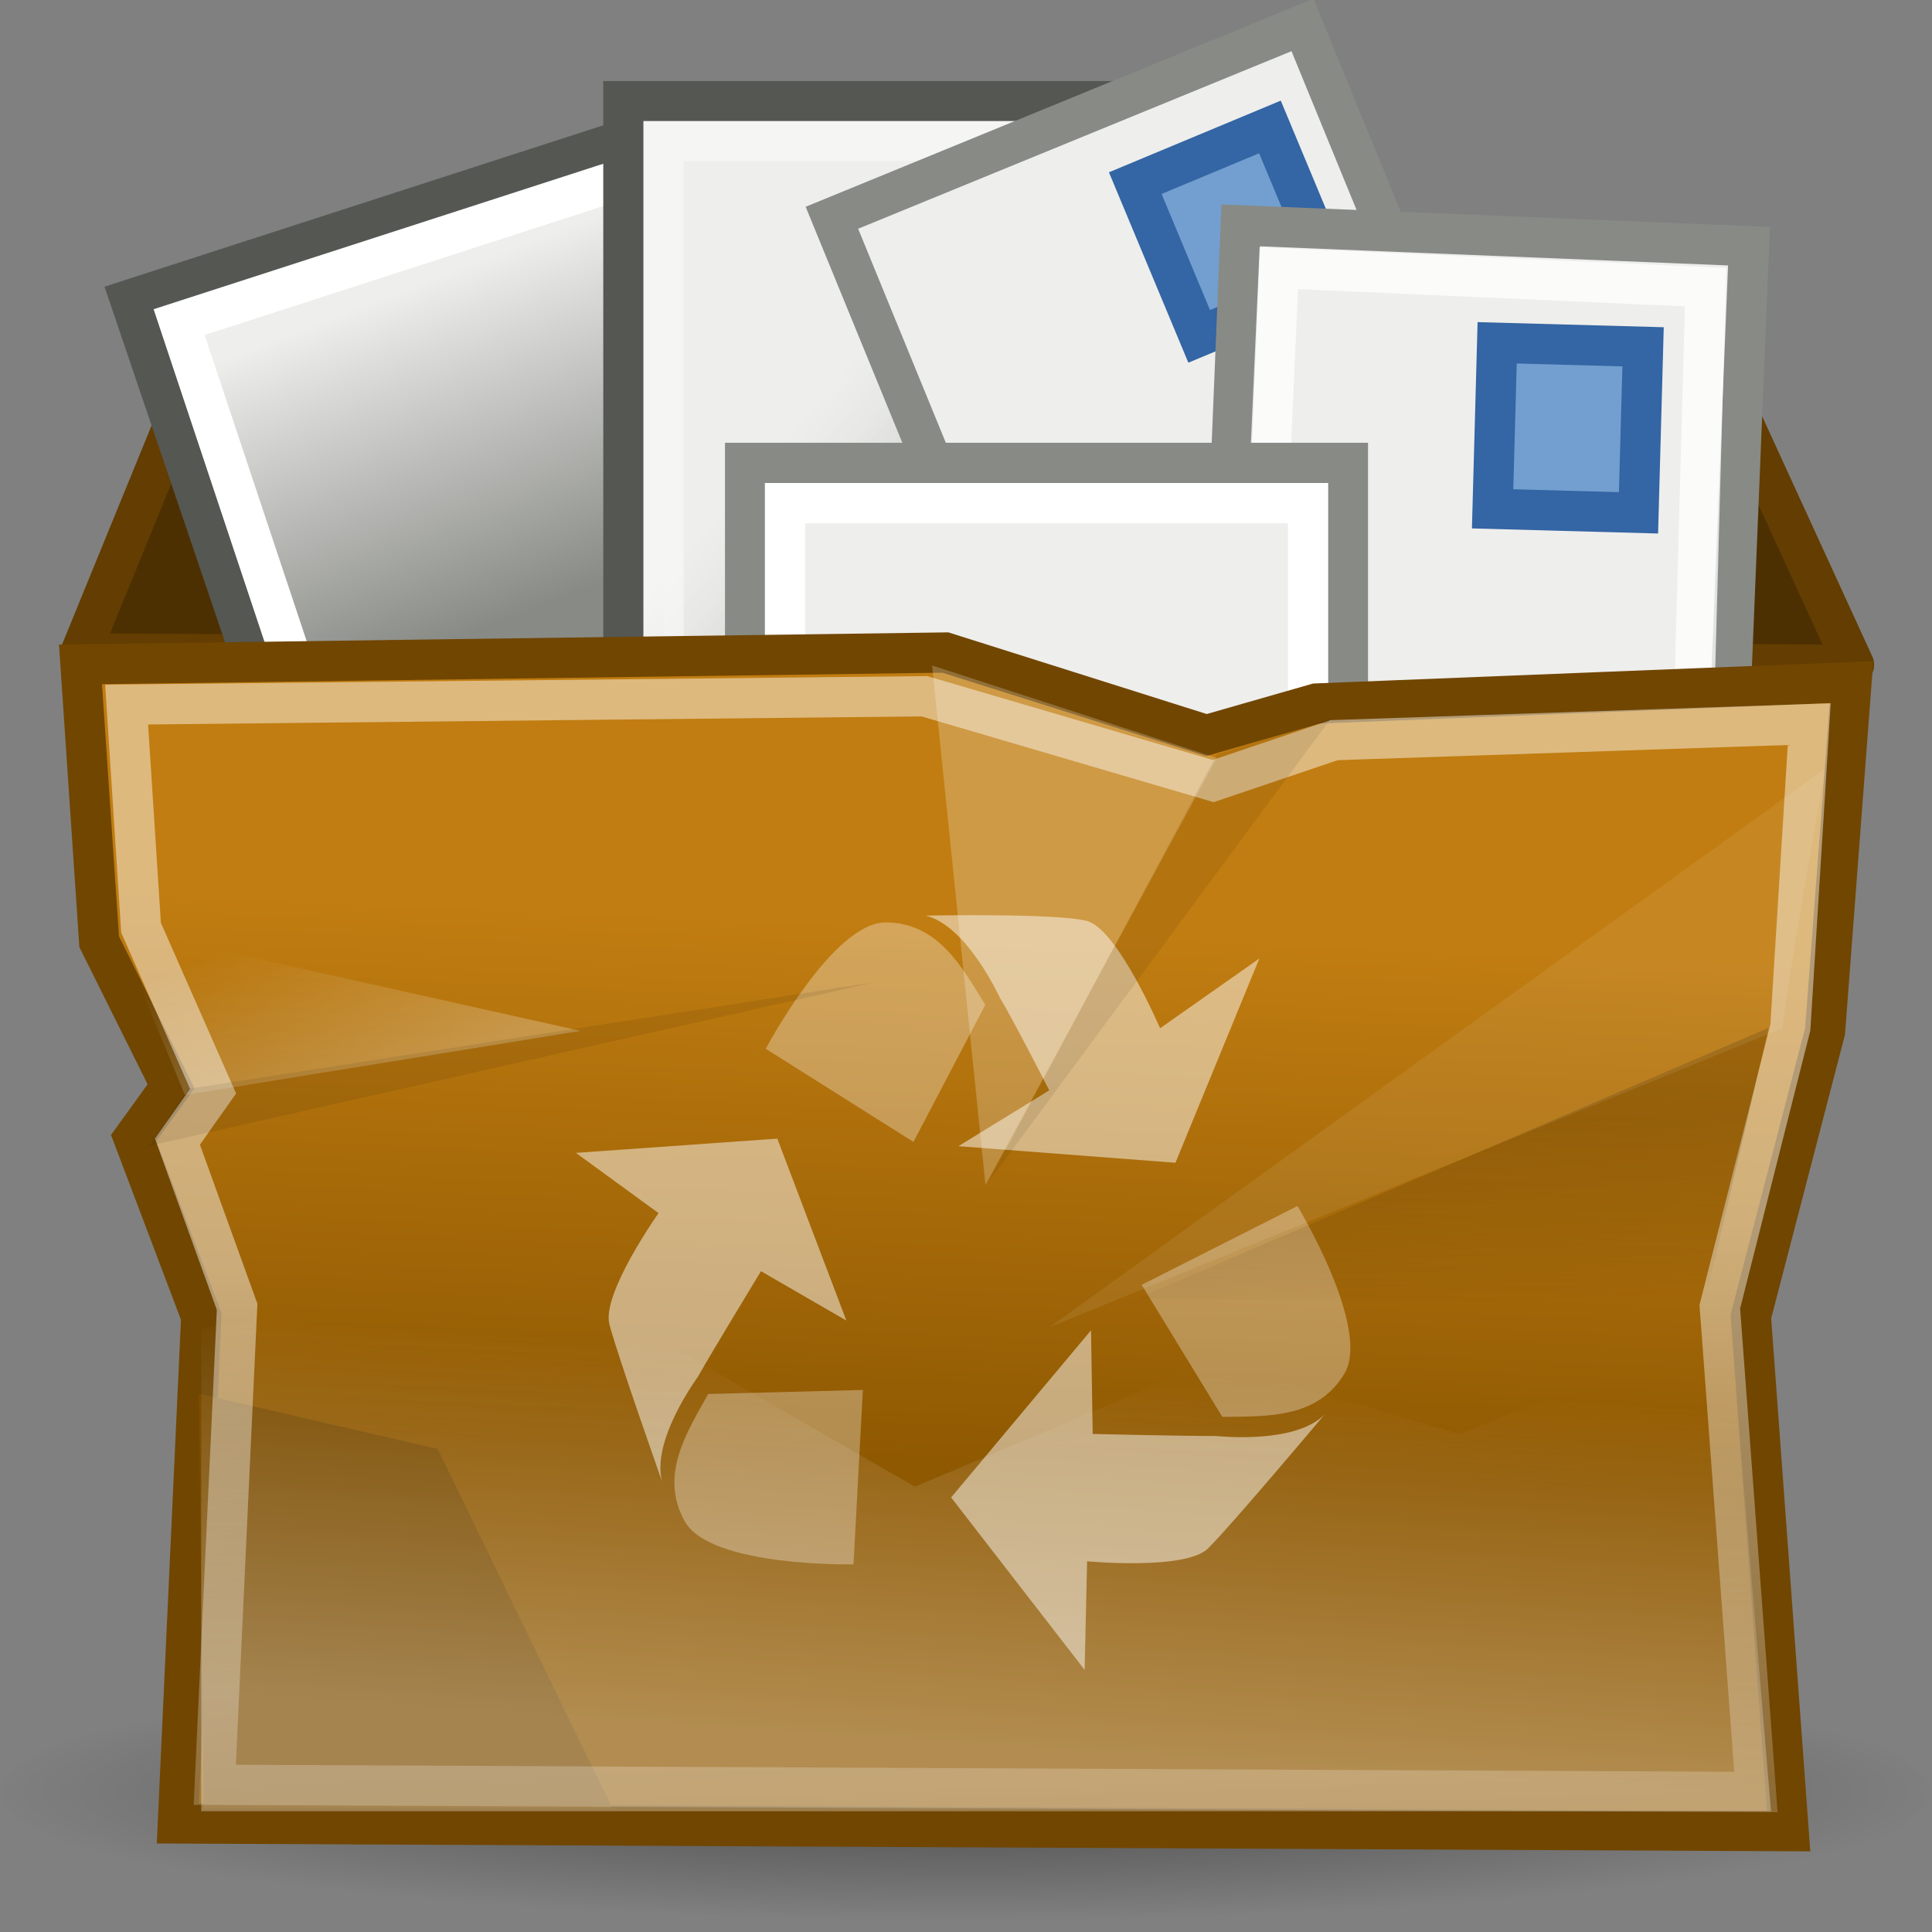 <?xml version="1.0" encoding="UTF-8" standalone="no"?>
<!-- Created with Inkscape (http://www.inkscape.org/) -->
<svg
   xmlns:i="&amp;ns_ai;"
   xmlns:dc="http://purl.org/dc/elements/1.1/"
   xmlns:cc="http://web.resource.org/cc/"
   xmlns:rdf="http://www.w3.org/1999/02/22-rdf-syntax-ns#"
   xmlns:svg="http://www.w3.org/2000/svg"
   xmlns="http://www.w3.org/2000/svg"
   xmlns:xlink="http://www.w3.org/1999/xlink"
   xmlns:sodipodi="http://inkscape.sourceforge.net/DTD/sodipodi-0.dtd"
   xmlns:inkscape="http://www.inkscape.org/namespaces/inkscape"
   width="48px"
   height="48px"
   id="svg57"
   sodipodi:version="0.32"
   inkscape:version="0.43+devel"
   sodipodi:docbase="/home/jimmac/src/cvs/tango-icon-theme/scalable/actions"
   sodipodi:docname="mail-mark-junk.svg"
   inkscape:export-filename="/home/andreas/projekt/tango/junkmail.png"
   inkscape:export-xdpi="90.000000"
   inkscape:export-ydpi="90.000000">
  <rect width="100%" height="100%" fill="#808080" stroke="none"/>
  <defs
     id="defs3">
    <linearGradient
       inkscape:collect="always"
       id="linearGradient4639">
      <stop
         style="stop-color:#000000;stop-opacity:1;"
         offset="0"
         id="stop4641" />
      <stop
         style="stop-color:#000000;stop-opacity:0;"
         offset="1"
         id="stop4643" />
    </linearGradient>
    <linearGradient
       inkscape:collect="always"
       id="linearGradient4629">
      <stop
         style="stop-color:#ffffff;stop-opacity:1;"
         offset="0"
         id="stop4631" />
      <stop
         style="stop-color:#ffffff;stop-opacity:0;"
         offset="1"
         id="stop4633" />
    </linearGradient>
    <linearGradient
       inkscape:collect="always"
       id="linearGradient4617">
      <stop
         style="stop-color:#ffffff;stop-opacity:1;"
         offset="0"
         id="stop4619" />
      <stop
         style="stop-color:#ffffff;stop-opacity:0;"
         offset="1"
         id="stop4621" />
    </linearGradient>
    <linearGradient
       id="linearGradient4607">
      <stop
         style="stop-color:#000000;stop-opacity:1"
         offset="0"
         id="stop4609" />
      <stop
         style="stop-color:#000000;stop-opacity:0;"
         offset="1"
         id="stop4611" />
    </linearGradient>
    <linearGradient
       inkscape:collect="always"
       id="linearGradient4296">
      <stop
         style="stop-color:#000000;stop-opacity:1;"
         offset="0"
         id="stop4298" />
      <stop
         style="stop-color:#000000;stop-opacity:0;"
         offset="1"
         id="stop4300" />
    </linearGradient>
    <linearGradient
       inkscape:collect="always"
       id="linearGradient4272">
      <stop
         style="stop-color:#ffffff;stop-opacity:1;"
         offset="0"
         id="stop4274" />
      <stop
         style="stop-color:#ffffff;stop-opacity:0;"
         offset="1"
         id="stop4276" />
    </linearGradient>
    <linearGradient
       inkscape:collect="always"
       id="linearGradient4246">
      <stop
         style="stop-color:#eeeeec;stop-opacity:1;"
         offset="0"
         id="stop4248" />
      <stop
         style="stop-color:#babdb6"
         offset="1"
         id="stop4250" />
    </linearGradient>
    <linearGradient
       inkscape:collect="always"
       id="linearGradient4238">
      <stop
         style="stop-color:#eeeeec;stop-opacity:1;"
         offset="0"
         id="stop4240" />
      <stop
         style="stop-color:#888a85"
         offset="1"
         id="stop4242" />
    </linearGradient>
    <linearGradient
       inkscape:collect="always"
       id="linearGradient4133">
      <stop
         style="stop-color:#c17d11;stop-opacity:1;"
         offset="0"
         id="stop4135" />
      <stop
         style="stop-color:#8f5902"
         offset="1"
         id="stop4137" />
    </linearGradient>
    <linearGradient
       id="linearGradient368">
      <stop
         style="stop-color:#ffffff;stop-opacity:0.103;"
         offset="0"
         id="stop369" />
      <stop
         style="stop-color:#ffffff;stop-opacity:0;"
         offset="1"
         id="stop372" />
    </linearGradient>
    <linearGradient
       id="linearGradient1065">
      <stop
         style="stop-color:#b5c051;stop-opacity:1;"
         offset="0"
         id="stop1066" />
      <stop
         style="stop-color:#858e3f;stop-opacity:1;"
         offset="1"
         id="stop1067" />
    </linearGradient>
    <linearGradient
       style="fill-rule:nonzero;"
       y2="72.609"
       x2="192.386"
       y1="72.609"
       x1="78.246"
       gradientUnits="userSpaceOnUse"
       id="linearGradient641">
      <stop
         id="stop642"
         style="stop-color:#f9feff;stop-opacity:1;"
         offset="0" />
      <stop
         id="stop643"
         style="stop-color:#afb4b6;stop-opacity:1;"
         offset="1" />
    </linearGradient>
    <linearGradient
       id="linearGradient513">
      <stop
         id="stop514"
         offset="0"
         style="stop-color:#696969;stop-opacity:1;" />
      <stop
         id="stop515"
         offset="1"
         style="stop-color:#ffffff;stop-opacity:1;" />
    </linearGradient>
    <linearGradient
       id="linearGradient508">
      <stop
         id="stop509"
         offset="0"
         style="stop-color:#b0b0b0;stop-opacity:1;" />
      <stop
         id="stop510"
         offset="1"
         style="stop-color:#b0b0b0;stop-opacity:1;" />
    </linearGradient>
    <linearGradient
       style="fill-rule:nonzero;"
       y2="72.609"
       x2="192.386"
       y1="72.609"
       x1="78.246"
       gradientUnits="userSpaceOnUse"
       id="linearGradient477">
      <stop
         id="stop478"
         style="stop-color:#e4e9ea;stop-opacity:1;"
         offset="0" />
      <stop
         id="stop479"
         style="stop-color:#85898A;fill-rule:nonzero;"
         offset="1" />
    </linearGradient>
    <linearGradient
       id="linearGradient454">
      <stop
         id="stop455"
         offset="0"
         style="stop-color:#ffffff;stop-opacity:1;" />
      <stop
         id="stop457"
         offset="0.5"
         style="stop-color:#bebebe;stop-opacity:1;" />
      <stop
         id="stop456"
         offset="1"
         style="stop-color:#b0b0b0;stop-opacity:1;" />
    </linearGradient>
    <linearGradient
       id="linearGradient177">
      <stop
         id="stop178"
         offset="0"
         style="stop-color:#ffffff;stop-opacity:1;" />
      <stop
         id="stop179"
         offset="1"
         style="stop-color:#b0b0b0;stop-opacity:1;" />
    </linearGradient>
    <linearGradient
       id="linearGradient172">
      <stop
         id="stop173"
         offset="0"
         style="stop-color:#616c08;stop-opacity:1;" />
      <stop
         id="stop174"
         offset="1"
         style="stop-color:#495106;stop-opacity:1;" />
    </linearGradient>
    <linearGradient
       id="linearGradient161">
      <stop
         id="stop162"
         offset="0"
         style="stop-color:#575955;stop-opacity:1;" />
      <stop
         id="stop163"
         offset="1"
         style="stop-color:#7c7e79;stop-opacity:1;" />
    </linearGradient>
    <linearGradient
       id="linearGradient157">
      <stop
         id="stop158"
         offset="0"
         style="stop-color:#babdb6;stop-opacity:1;" />
      <stop
         id="stop159"
         offset="1"
         style="stop-color:#f1f5ec;stop-opacity:1;" />
    </linearGradient>
    <linearGradient
       id="linearGradient1869">
      <stop
         style="stop-color:#eff3f4;stop-opacity:1;"
         offset="0"
         id="stop1870" />
      <stop
         style="stop-color:#939596;stop-opacity:1;"
         offset="1"
         id="stop1871" />
    </linearGradient>
    <linearGradient
       gradientUnits="userSpaceOnUse"
       y2="21.17"
       x2="19.738"
       y1="21.17"
       x1="2.933"
       gradientTransform="matrix(2.375,0,0,0.507,-2.8,1.718)"
       id="linearGradient164"
       xlink:href="#linearGradient161"
       inkscape:collect="always" />
    <radialGradient
       r="5.643"
       fy="20.453"
       fx="16.281"
       cy="20.453"
       cx="16.281"
       gradientTransform="matrix(2.202,0,0,0.575,-13.841,2.537)"
       gradientUnits="userSpaceOnUse"
       id="radialGradient605"
       xlink:href="#linearGradient477"
       inkscape:collect="always" />
    <linearGradient
       y2="14.749"
       x2="18.087"
       y1="11.165"
       x1="14.249"
       gradientTransform="matrix(1.4,0,0,0.904,-3.998,2.637)"
       gradientUnits="userSpaceOnUse"
       id="linearGradient606"
       xlink:href="#linearGradient454"
       inkscape:collect="always" />
    <linearGradient
       y2="122.611"
       x2="132.988"
       y1="116.664"
       x1="128.352"
       gradientTransform="scale(1.244,0.804)"
       gradientUnits="userSpaceOnUse"
       id="linearGradient607"
       xlink:href="#linearGradient177"
       inkscape:collect="always" />
    <linearGradient
       y2="14.745"
       x2="20.136"
       y1="8.725"
       x1="9.963"
       gradientTransform="matrix(1.4,0,0,0.904,-3.998,2.682)"
       gradientUnits="userSpaceOnUse"
       id="linearGradient608"
       xlink:href="#linearGradient177"
       inkscape:collect="always" />
    <linearGradient
       y2="10.115"
       x2="40.437"
       y1="2.349"
       x1="24.163"
       gradientTransform="matrix(1.125,0,0,1.125,-3.998,2.637)"
       gradientUnits="userSpaceOnUse"
       id="linearGradient609"
       xlink:href="#linearGradient477"
       inkscape:collect="always" />
    <linearGradient
       y2="24.077"
       x2="-36.301"
       y1="18.817"
       x1="-32.4"
       gradientTransform="matrix(-1.449,0.287,-0.469,0.966,-2.706,2.339)"
       gradientUnits="userSpaceOnUse"
       id="linearGradient610"
       xlink:href="#linearGradient513"
       inkscape:collect="always" />
    <linearGradient
       y2="20.664"
       x2="45.131"
       y1="13.132"
       x1="36.155"
       gradientTransform="matrix(0.826,0.763,0.763,-0.826,-30.965,-7.611)"
       gradientUnits="userSpaceOnUse"
       id="linearGradient611"
       xlink:href="#linearGradient477"
       inkscape:collect="always" />
    <linearGradient
       y2="9.362"
       x2="13.763"
       y1="14.036"
       x1="16.552"
       gradientTransform="matrix(1.4,0,0,0.904,-2.866,2.113)"
       gradientUnits="userSpaceOnUse"
       id="linearGradient612"
       xlink:href="#linearGradient177"
       inkscape:collect="always" />
    <linearGradient
       y2="14.745"
       x2="20.136"
       y1="8.725"
       x1="9.963"
       gradientTransform="matrix(1.027,-0.135,0.528,0.536,8.117,6.748)"
       gradientUnits="userSpaceOnUse"
       id="linearGradient613"
       xlink:href="#linearGradient508"
       inkscape:collect="always" />
    <linearGradient
       y2="137.972"
       x2="136.986"
       y1="67.365"
       x1="81.308"
       gradientTransform="scale(1.244,0.804)"
       gradientUnits="userSpaceOnUse"
       id="linearGradient632"
       xlink:href="#linearGradient177"
       inkscape:collect="always" />
    <radialGradient
       gradientUnits="userSpaceOnUse"
       r="13.266"
       fy="8.93"
       fx="39.148"
       cy="8.93"
       cx="39.148"
       gradientTransform="matrix(0.879,0,0,1.026,1.238,4.735)"
       id="radialGradient640"
       xlink:href="#linearGradient641"
       inkscape:collect="always" />
    <linearGradient
       inkscape:collect="always"
       xlink:href="#linearGradient4133"
       id="linearGradient4139"
       x1="24"
       y1="23.251"
       x2="23.423"
       y2="36.421"
       gradientUnits="userSpaceOnUse"
       gradientTransform="matrix(1,0,0,1.013,0,-0.582)" />
    <linearGradient
       inkscape:collect="always"
       xlink:href="#linearGradient161"
       id="linearGradient4190"
       gradientUnits="userSpaceOnUse"
       gradientTransform="matrix(2.375,0,0,0.507,-69.325,13.168)"
       x1="2.933"
       y1="21.17"
       x2="19.738"
       y2="21.17" />
    <linearGradient
       inkscape:collect="always"
       xlink:href="#linearGradient157"
       id="linearGradient4192"
       gradientUnits="userSpaceOnUse"
       gradientTransform="matrix(0.772,0,0,1.558,-69.325,13.168)"
       x1="55.208"
       y1="6.89"
       x2="60.686"
       y2="6.89" />
    <linearGradient
       inkscape:collect="always"
       xlink:href="#linearGradient508"
       id="linearGradient4194"
       gradientUnits="userSpaceOnUse"
       gradientTransform="matrix(1.027,-0.135,0.528,0.536,-58.408,18.198)"
       x1="9.963"
       y1="8.725"
       x2="20.136"
       y2="14.745" />
    <linearGradient
       inkscape:collect="always"
       xlink:href="#linearGradient177"
       id="linearGradient4196"
       gradientUnits="userSpaceOnUse"
       gradientTransform="matrix(1.4,0,0,0.904,-69.39,13.563)"
       x1="16.552"
       y1="14.036"
       x2="13.763"
       y2="9.362" />
    <linearGradient
       inkscape:collect="always"
       xlink:href="#linearGradient477"
       id="linearGradient4198"
       gradientUnits="userSpaceOnUse"
       gradientTransform="matrix(0.826,0.763,0.763,-0.826,-97.489,3.839)"
       x1="36.155"
       y1="13.132"
       x2="45.131"
       y2="20.664" />
    <linearGradient
       inkscape:collect="always"
       xlink:href="#linearGradient513"
       id="linearGradient4200"
       gradientUnits="userSpaceOnUse"
       gradientTransform="matrix(-1.449,0.287,-0.469,0.966,-69.231,13.789)"
       x1="-32.4"
       y1="18.817"
       x2="-36.301"
       y2="24.077" />
    <linearGradient
       inkscape:collect="always"
       xlink:href="#linearGradient477"
       id="linearGradient4202"
       gradientUnits="userSpaceOnUse"
       gradientTransform="matrix(1.125,0,0,1.125,-70.523,14.087)"
       x1="24.163"
       y1="2.349"
       x2="40.437"
       y2="10.115" />
    <linearGradient
       inkscape:collect="always"
       xlink:href="#linearGradient177"
       id="linearGradient4204"
       gradientUnits="userSpaceOnUse"
       gradientTransform="matrix(1.4,0,0,0.904,-70.523,14.132)"
       x1="9.963"
       y1="8.725"
       x2="20.136"
       y2="14.745" />
    <linearGradient
       inkscape:collect="always"
       xlink:href="#linearGradient177"
       id="linearGradient4208"
       gradientUnits="userSpaceOnUse"
       gradientTransform="scale(1.244,0.804)"
       x1="128.352"
       y1="116.664"
       x2="132.988"
       y2="122.611" />
    <linearGradient
       inkscape:collect="always"
       xlink:href="#linearGradient454"
       id="linearGradient4210"
       gradientUnits="userSpaceOnUse"
       gradientTransform="matrix(1.4,0,0,0.904,-70.523,14.087)"
       x1="14.249"
       y1="11.165"
       x2="18.087"
       y2="14.749" />
    <radialGradient
       inkscape:collect="always"
       xlink:href="#linearGradient477"
       id="radialGradient4212"
       gradientUnits="userSpaceOnUse"
       gradientTransform="matrix(2.202,0,0,0.575,-80.366,13.987)"
       cx="16.281"
       cy="20.453"
       fx="16.281"
       fy="20.453"
       r="5.643" />
    <linearGradient
       inkscape:collect="always"
       xlink:href="#linearGradient4238"
       id="linearGradient4244"
       x1="12.25"
       y1="11.688"
       x2="15.345"
       y2="19.688"
       gradientUnits="userSpaceOnUse"
       gradientTransform="translate(-3.75,-4.938)" />
    <linearGradient
       inkscape:collect="always"
       xlink:href="#linearGradient4246"
       id="linearGradient4252"
       x1="21.495"
       y1="8.25"
       x2="25.938"
       y2="12.188"
       gradientUnits="userSpaceOnUse"
       gradientTransform="matrix(0.976,0,0,1,0.675,0)" />
    <linearGradient
       inkscape:collect="always"
       xlink:href="#linearGradient4238"
       id="linearGradient4256"
       gradientUnits="userSpaceOnUse"
       x1="12.25"
       y1="11.688"
       x2="15.345"
       y2="19.688"
       gradientTransform="translate(-2.532,-4.376)" />
    <linearGradient
       inkscape:collect="always"
       xlink:href="#linearGradient4246"
       id="linearGradient4260"
       gradientUnits="userSpaceOnUse"
       x1="21.495"
       y1="8.25"
       x2="25.938"
       y2="12.188"
       gradientTransform="matrix(0.967,0,0,0.997,1.803,0.992)" />
    <linearGradient
       inkscape:collect="always"
       xlink:href="#linearGradient4272"
       id="linearGradient4278"
       x1="27.07"
       y1="31.156"
       x2="27.833"
       y2="55.964"
       gradientUnits="userSpaceOnUse"
       gradientTransform="matrix(1,0,0,1.01,0,-0.463)" />
    <radialGradient
       inkscape:collect="always"
       xlink:href="#linearGradient4296"
       id="radialGradient4302"
       cx="24.263"
       cy="45.26"
       fx="24.263"
       fy="45.26"
       r="22.848"
       gradientTransform="matrix(1.02,-8.363930e-7,1.721724e-7,7.394222e-2,-0.489,41.913)"
       gradientUnits="userSpaceOnUse" />
    <linearGradient
       inkscape:collect="always"
       xlink:href="#linearGradient4607"
       id="linearGradient4613"
       x1="25.102"
       y1="19.49"
       x2="26.378"
       y2="34"
       gradientUnits="userSpaceOnUse" />
    <linearGradient
       inkscape:collect="always"
       xlink:href="#linearGradient4617"
       id="linearGradient4623"
       x1="21.854"
       y1="43.122"
       x2="22.479"
       y2="33.699"
       gradientUnits="userSpaceOnUse" />
    <linearGradient
       inkscape:collect="always"
       xlink:href="#linearGradient4629"
       id="linearGradient4635"
       x1="8.647"
       y1="27.205"
       x2="6.999"
       y2="23.033"
       gradientUnits="userSpaceOnUse" />
    <linearGradient
       inkscape:collect="always"
       xlink:href="#linearGradient4639"
       id="linearGradient4645"
       x1="39.368"
       y1="27.821"
       x2="39.52"
       y2="32.404"
       gradientUnits="userSpaceOnUse"
       gradientTransform="translate(-0.354,0)" />
  </defs>
  <sodipodi:namedview
     showborder="true"
     id="base"
     pagecolor="#ffffff"
     bordercolor="#666666"
     borderopacity="1.0"
     inkscape:pageopacity="0.0"
     inkscape:pageshadow="2"
     inkscape:zoom="1"
     inkscape:cx="27.122215"
     inkscape:cy="24.038772"
     inkscape:current-layer="layer1"
     showgrid="false"
     inkscape:grid-bbox="true"
     inkscape:document-units="px"
     inkscape:window-width="1280"
     inkscape:window-height="949"
     inkscape:window-x="588"
     inkscape:window-y="124"
     inkscape:showpageshadow="false"
     stroke="#555753"
     fill="#8f5902"
     showguides="true"
     inkscape:guide-bbox="true" />
  <g
     id="layer1"
     inkscape:label="Layer 1"
     inkscape:groupmode="layer">
    <path
       sodipodi:type="arc"
       style="opacity:0.414;fill:url(#radialGradient4302);fill-opacity:1;stroke:none;stroke-width:1;stroke-linecap:round;stroke-linejoin:round;stroke-miterlimit:4;stroke-dasharray:none;stroke-dashoffset:0;stroke-opacity:1"
       id="path4284"
       sodipodi:cx="24.262602"
       sodipodi:cy="45.259960"
       sodipodi:rx="22.848389"
       sodipodi:ry="1.8561553"
       d="M 47.111 45.26 A 22.848 1.856 0 1 1  1.414,45.26 A 22.848 1.856 0 1 1  47.111 45.26 z"
       transform="matrix(1.05,0,0,1.886,-1.485,-40.843)" />
    <path
       style="color:#000000;fill:#684101;fill-opacity:1;fill-rule:evenodd;stroke:none;stroke-width:0;stroke-linecap:butt;stroke-linejoin:miter;marker:none;marker-start:none;marker-mid:none;marker-end:none;stroke-miterlimit:4;stroke-dashoffset:0;stroke-opacity:1;visibility:visible;display:block"
       d="M 7.715,8.275 C 6.73,8.262 6.666,8.224 6.445,8.921 C 6.393,9.082 4.331,15.417 4.25,15.662 C 3.976,16.498 4.364,16.719 5.318,16.702 C 5.656,16.696 42.665,16.702 43.203,16.702 C 43.967,16.702 44.193,16.45 44.021,15.857 C 43.951,15.615 41.08,8.852 41.003,8.731 C 40.646,8.194 40.708,8.195 40.086,8.187 C 39.969,8.186 7.831,8.276 7.715,8.275 z "
       id="path1864"
       sodipodi:nodetypes="cssssscss" />
    <path
       style="color:#000000;fill:#c17d11;fill-opacity:1;fill-rule:evenodd;stroke:none;stroke-width:0;stroke-linecap:butt;stroke-linejoin:miter;marker:none;marker-start:none;marker-mid:none;marker-end:none;stroke-miterlimit:4;stroke-dashoffset:0;stroke-opacity:1;visibility:visible;display:block"
       d="M 40.138,8.185 C 40.589,8.189 40.721,8.18 41.01,8.724 C 41.049,8.799 43.884,15.518 43.986,15.763 C 44.332,16.71 43.673,16.691 42.627,16.718 C 42.428,16.718 40.078,16.696 39.847,16.696 L 40.138,8.185 z "
       id="path1888"
       sodipodi:nodetypes="cscccc" />
    <path
       style="fill:#4d3001;fill-opacity:1;fill-rule:evenodd;stroke:#633d01;stroke-width:1px;stroke-linecap:butt;stroke-linejoin:round;stroke-opacity:1"
       d="M 5.562,7.5 L 1.992,16.232 L 46.062,16.518 L 41.875,7.388 L 5.562,7.5 z "
       id="path4121"
       sodipodi:nodetypes="ccccc" />
    <path
       style="fill:url(#linearGradient4244);fill-opacity:1;fill-rule:evenodd;stroke:#555753;stroke-width:1px;stroke-linecap:butt;stroke-linejoin:miter;stroke-opacity:1"
       d="M 6.959,18.435 L 3.233,7.442 L 15.253,3.553 L 18.082,11.95 L 6.959,18.435 z "
       id="path4234"
       sodipodi:nodetypes="ccccc" />
    <path
       style="opacity:1;fill:url(#linearGradient4256);fill-opacity:1;fill-rule:evenodd;stroke:#ffffff;stroke-width:1px;stroke-linecap:butt;stroke-linejoin:miter;stroke-opacity:1"
       d="M 7.427,16.933 L 4.45,8.003 L 16.471,4.114 L 19.3,17.073 L 7.427,16.933 z "
       id="path4254"
       sodipodi:nodetypes="ccccc" />
    <rect
       style="opacity:1;fill:url(#linearGradient4252);fill-opacity:1;stroke:#555753;stroke-width:1;stroke-linecap:round;stroke-linejoin:miter;stroke-miterlimit:4;stroke-dasharray:none;stroke-dashoffset:0;stroke-opacity:1"
       id="rect4226"
       width="12.338"
       height="14.342"
       x="15.488"
       y="2.514" />
    <rect
       style="opacity:0.441;fill:url(#linearGradient4260);fill-opacity:1;stroke:#ffffff;stroke-width:1;stroke-linecap:round;stroke-linejoin:miter;stroke-miterlimit:4;stroke-dasharray:none;stroke-dashoffset:0;stroke-opacity:1"
       id="rect4258"
       width="12.227"
       height="14.299"
       x="16.484"
       y="3.499" />
    <rect
       style="opacity:1;fill:#eeeeec;fill-opacity:1;stroke:#888a85;stroke-width:1;stroke-linecap:round;stroke-linejoin:miter;stroke-miterlimit:4;stroke-dasharray:none;stroke-dashoffset:0;stroke-opacity:1"
       id="rect4228"
       width="12.64"
       height="19.18"
       x="17.08"
       y="12.847"
       transform="matrix(0.925,-0.379,0.379,0.925,0,0)" />
    <rect
       style="opacity:1;fill:#729fcf;fill-opacity:1;stroke:#3465a4;stroke-width:1;stroke-linecap:round;stroke-linejoin:miter;stroke-miterlimit:4;stroke-dasharray:none;stroke-dashoffset:0;stroke-opacity:1"
       id="rect4262"
       width="3.625"
       height="4.125"
       x="24.278"
       y="15.056"
       transform="matrix(0.923,-0.385,0.385,0.923,0,0)" />
    <rect
       style="opacity:1;fill:#eeeeec;fill-opacity:1;stroke:#888a85;stroke-width:1;stroke-linecap:round;stroke-linejoin:miter;stroke-miterlimit:4;stroke-dasharray:none;stroke-dashoffset:0;stroke-opacity:1"
       id="rect4232"
       width="12.64"
       height="19.18"
       x="31.034"
       y="4.335"
       transform="matrix(0.999,4.087528e-2,-4.087528e-2,0.999,0,0)" />
    <path
       transform="matrix(0.999,4.721023e-2,-3.538796e-2,0.999,0,0)"
       style="opacity:0.753;fill:#eeeeec;fill-opacity:1;stroke:#ffffff;stroke-width:1;stroke-linecap:round;stroke-linejoin:miter;stroke-miterlimit:4;stroke-dashoffset:0;stroke-opacity:1"
       d="M 31.987,5.156 L 42.598,5.128 L 42.752,24.275 L 31.808,24.275 L 31.987,5.156 z "
       id="rect4264"
       sodipodi:nodetypes="ccccc" />
    <rect
       style="opacity:1;fill:#eeeeec;fill-opacity:1;stroke:#888a85;stroke-width:1;stroke-linecap:round;stroke-linejoin:miter;stroke-miterlimit:4;stroke-dasharray:none;stroke-dashoffset:0;stroke-opacity:1"
       id="rect4266"
       width="14.976"
       height="10.188"
       x="18.512"
       y="11.5" />
    <rect
       style="opacity:1;fill:none;fill-opacity:1;stroke:#ffffff;stroke-width:1;stroke-linecap:round;stroke-linejoin:miter;stroke-miterlimit:4;stroke-dasharray:none;stroke-dashoffset:0;stroke-opacity:1"
       id="rect4268"
       width="12.995"
       height="10.188"
       x="19.503"
       y="12.5" />
    <path
       style="fill:url(#linearGradient4139);fill-opacity:1;fill-rule:evenodd;stroke:#714601;stroke-width:1;stroke-linecap:butt;stroke-linejoin:miter;stroke-opacity:1;stroke-miterlimit:4;stroke-dasharray:none"
       d="M 2,16.506 L 2.464,23.397 L 4.25,26.987 L 3.321,28.272 L 5,32.709 L 4.419,45.303 L 44.438,45.494 L 43.5,32.709 L 45.343,25.624 L 46,16.948 L 32.704,17.479 L 29.973,18.262 L 23.487,16.212 L 2,16.506 z "
       id="path4123"
       sodipodi:nodetypes="cccccccccccccc" />
    <path
       style="fill:#7c4d01;fill-opacity:1;fill-rule:evenodd;stroke:none;stroke-width:1px;stroke-linecap:butt;stroke-linejoin:miter;stroke-opacity:1"
       d="M 4.938,34.625 L 10.875,36 L 15.219,44.938 L 5.062,44.938 L 4.938,34.625 z "
       id="path4127"
       sodipodi:nodetypes="ccccc" />
    <g
       style="fill:#ffffff;fill-opacity:0.488"
       transform="matrix(1.42,0,0,1.42,-67.254,-7.485)"
       id="g144">
      <path
         sodipodi:nodetypes="ccccccscc"
         id="path41"
         d="M 64.131,25.325 L 67.928,25.615 L 69.396,22.041 L 67.659,23.262 C 67.659,23.262 66.914,21.524 66.379,21.384 C 65.843,21.245 63.559,21.291 63.559,21.291 C 64.286,21.471 64.85,22.72 64.859,22.734 C 65.086,23.104 65.72,24.348 65.72,24.348 L 64.131,25.325 z "
         style="fill-rule:evenodd;stroke:none;stroke-width:1px;stroke-linecap:butt;stroke-linejoin:miter;stroke-opacity:1" />
      <path
         sodipodi:nodetypes="ccczc"
         id="path130"
         d="M 64.601,22.853 L 63.344,25.25 L 60.76,23.621 C 60.76,23.621 61.932,21.41 62.855,21.41 C 63.786,21.41 64.202,22.212 64.601,22.853 z "
         style="color:#000000;fill-opacity:0.31;fill-rule:evenodd;stroke:none;stroke-width:1px;stroke-linecap:butt;stroke-linejoin:miter;stroke-miterlimit:4;stroke-dashoffset:0;stroke-opacity:1;marker:none;marker-start:none;marker-mid:none;marker-end:none;visibility:visible;display:inline;overflow:visible" />
      <path
         sodipodi:nodetypes="ccccccscc"
         id="path139"
         d="M 66.451,28.546 L 64.003,31.471 L 66.339,34.488 L 66.382,32.588 C 66.382,32.588 68.103,32.75 68.498,32.363 C 68.893,31.975 70.536,30.021 70.536,30.021 C 70.008,30.552 68.647,30.395 68.631,30.395 C 68.197,30.4 66.48,30.36 66.48,30.36 L 66.451,28.546 z "
         style="fill-rule:evenodd;stroke:none;stroke-width:1px;stroke-linecap:butt;stroke-linejoin:miter;stroke-opacity:1" />
      <path
         sodipodi:nodetypes="ccczc"
         id="path140"
         d="M 68.748,30.061 L 67.337,27.751 L 70.063,26.372 C 70.063,26.372 71.358,28.513 70.884,29.305 C 70.405,30.104 69.503,30.049 68.748,30.061 z "
         style="color:#000000;fill-opacity:0.31;fill-rule:evenodd;stroke:none;stroke-width:1px;stroke-linecap:butt;stroke-linejoin:miter;stroke-miterlimit:4;stroke-dashoffset:0;stroke-opacity:1;marker:none;marker-start:none;marker-mid:none;marker-end:none;visibility:visible;display:inline;overflow:visible" />
      <path
         sodipodi:nodetypes="ccccccscc"
         id="path142"
         d="M 62.17,28.376 L 60.962,25.193 L 57.438,25.442 L 58.884,26.496 C 58.884,26.496 57.885,27.906 58.024,28.442 C 58.163,28.977 58.947,31.196 58.947,31.196 C 58.75,30.474 59.565,29.373 59.573,29.358 C 59.785,28.98 60.676,27.512 60.676,27.512 L 62.17,28.376 z "
         style="fill-rule:evenodd;stroke:none;stroke-width:1px;stroke-linecap:butt;stroke-linejoin:miter;stroke-opacity:1" />
      <path
         sodipodi:nodetypes="ccczc"
         id="path143"
         d="M 59.753,29.661 L 62.459,29.59 L 62.295,32.641 C 62.295,32.641 59.793,32.695 59.343,31.889 C 58.889,31.076 59.387,30.321 59.753,29.661 z "
         style="color:#000000;fill-opacity:0.31;fill-rule:evenodd;stroke:none;stroke-width:1px;stroke-linecap:butt;stroke-linejoin:miter;stroke-miterlimit:4;stroke-dashoffset:0;stroke-opacity:1;marker:none;marker-start:none;marker-mid:none;marker-end:none;visibility:visible;display:inline;overflow:visible" />
    </g>
    <rect
       style="opacity:1;fill:#729fcf;fill-opacity:1;stroke:#3465a4;stroke-width:1;stroke-linecap:round;stroke-linejoin:miter;stroke-miterlimit:4;stroke-dasharray:none;stroke-dashoffset:0;stroke-opacity:1"
       id="rect4236"
       width="3.625"
       height="4.125"
       x="37.402"
       y="7.491"
       transform="matrix(1,2.742865e-2,-2.742865e-2,1,0,0)" />
    <path
       style="opacity:0.308;color:#000000;fill:url(#linearGradient4623);fill-opacity:1.0;fill-rule:evenodd;stroke:none;stroke-width:1px;stroke-linecap:butt;stroke-linejoin:miter;marker:none;marker-start:none;marker-mid:none;marker-end:none;stroke-miterlimit:4;stroke-dasharray:none;stroke-dashoffset:0;stroke-opacity:1;visibility:visible;display:inline;overflow:visible"
       d="M 5,33 L 5,45 L 44,45 L 43,33 L 36.25,35.625 L 30.107,33.818 L 22.734,36.937 L 13.881,31.846 L 5,33 z "
       id="path4615"
       inkscape:r_cx="true"
       inkscape:r_cy="true"
       sodipodi:nodetypes="ccccccccc" />
    <path
       style="opacity:0.457;fill:none;fill-opacity:0.75;fill-rule:evenodd;stroke:url(#linearGradient4278);stroke-width:1px;stroke-linecap:butt;stroke-linejoin:miter;stroke-opacity:1"
       d="M 3.146,17.505 L 3.504,23.048 L 5.294,27.11 C 5.294,27.11 4.408,28.364 4.408,28.364 L 5.891,32.467 L 5.336,44.343 L 43.625,44.522 L 42.728,32.467 L 44.481,25.526 L 44.95,17.991 L 33.146,18.389 L 30.142,19.405 L 22.965,17.298 L 3.146,17.505 z "
       id="path4131"
       sodipodi:nodetypes="cccccccccccccc" />
    <path
       style="opacity:0.165;fill:url(#linearGradient4645);fill-opacity:1;fill-rule:evenodd;stroke:none;stroke-width:1px;stroke-linecap:butt;stroke-linejoin:miter;stroke-opacity:1"
       d="M 43.939,25.537 L 28.231,32.27 L 42.348,32.404 L 43.939,25.537 z "
       id="path4129"
       sodipodi:nodetypes="cccc"
       inkscape:r_cx="true"
       inkscape:r_cy="true" />
    <path
       style="opacity:0.242;fill:url(#linearGradient4635);fill-opacity:1.0;fill-rule:evenodd;stroke:none;stroke-width:1px;stroke-linecap:butt;stroke-linejoin:miter;stroke-opacity:1"
       d="M 2.87,23.033 L 14.424,25.612 L 4.594,27.205 L 2.87,23.033 z "
       id="path4270"
       sodipodi:nodetypes="cccc"
       inkscape:r_cx="true"
       inkscape:r_cy="true" />
    <path
       style="opacity:0.22;color:#000000;fill:#ffffff;fill-opacity:1;fill-rule:evenodd;stroke:none;stroke-width:1px;stroke-linecap:butt;stroke-linejoin:miter;marker:none;marker-start:none;marker-mid:none;marker-end:none;stroke-miterlimit:4;stroke-dasharray:none;stroke-dashoffset:0;stroke-opacity:1;visibility:visible;display:inline;overflow:visible"
       d="M 23.158,16.534 L 24.484,29.438 L 30.229,18.832 L 23.158,16.534 z "
       id="path4625"
       inkscape:r_cx="true"
       inkscape:r_cy="true" />
    <path
       style="opacity:0.077;color:#000000;fill:#000000;fill-opacity:1;fill-rule:evenodd;stroke:none;stroke-width:1px;stroke-linecap:butt;stroke-linejoin:miter;marker:none;marker-start:none;marker-mid:none;marker-end:none;stroke-miterlimit:4;stroke-dasharray:none;stroke-dashoffset:0;stroke-opacity:1;visibility:visible;display:inline;overflow:visible"
       d="M 30.229,18.743 L 24.572,29.35 L 33.057,17.86 L 30.229,18.743 z "
       id="path4627"
       inkscape:r_cx="true"
       inkscape:r_cy="true" />
    <path
       style="opacity:0.082;color:#000000;fill:#000000;fill-opacity:1;fill-rule:evenodd;stroke:none;stroke-width:1px;stroke-linecap:butt;stroke-linejoin:miter;marker:none;marker-start:none;marker-mid:none;marker-end:none;stroke-miterlimit:4;stroke-dasharray:none;stroke-dashoffset:0;stroke-opacity:1;visibility:visible;display:inline;overflow:visible"
       d="M 4.685,27.052 L 3.712,28.466 L 21.744,24.4 L 4.685,27.052 z "
       id="path4637"
       inkscape:r_cx="true"
       inkscape:r_cy="true"
       sodipodi:nodetypes="cccc" />
    <path
       style="opacity:0.077;color:#000000;fill:#ffffff;fill-opacity:1;fill-rule:evenodd;stroke:none;stroke-width:1px;stroke-linecap:butt;stroke-linejoin:miter;marker:none;marker-start:none;marker-mid:none;marker-end:none;stroke-miterlimit:4;stroke-dasharray:none;stroke-dashoffset:0;stroke-opacity:1;visibility:visible;display:inline;overflow:visible"
       d="M 44.283,25.549 C 44.283,25.107 45.343,19.097 45.343,19.097 L 26.075,32.974 L 44.283,25.549 z "
       id="path4647"
       inkscape:r_cx="true"
       inkscape:r_cy="true" />
  </g>
  <g
     inkscape:label="trash"
     id="layer2"
     inkscape:groupmode="layer">
    <g
       transform="matrix(0.273,0,0,0.273,6.153,9.657)"
       id="g620"
       style="font-size:12;color:#000000;fill:url(#linearGradient632);fill-opacity:1;fill-rule:evenodd;stroke:none;stroke-width:2.133;stroke-linecap:butt;stroke-linejoin:miter;stroke-miterlimit:4;stroke-dashoffset:0;stroke-opacity:1;marker:none;marker-start:none;marker-mid:none;marker-end:none;visibility:visible;display:inline;overflow:visible"
       i:knockout="Off" />
  </g>
</svg>
